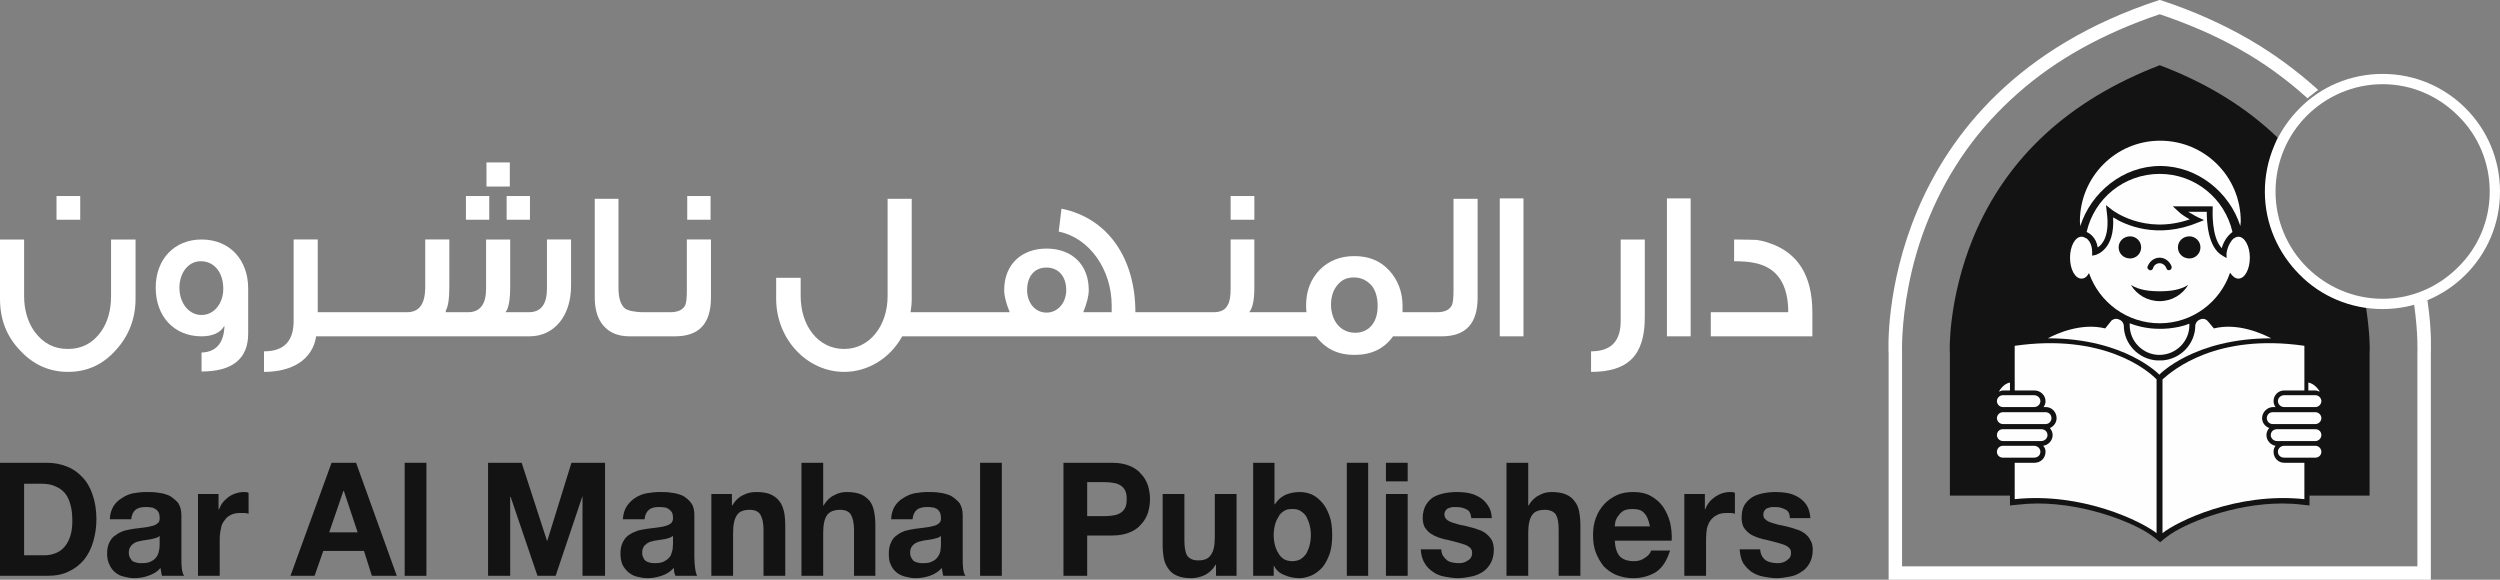 <?xml version="1.0" encoding="UTF-8"?>
<!DOCTYPE svg PUBLIC "-//W3C//DTD SVG 1.1//EN" "http://www.w3.org/Graphics/SVG/1.1/DTD/svg11.dtd">
<!-- Creator: CorelDRAW X7 -->
<svg xmlns="http://www.w3.org/2000/svg" xml:space="preserve" width="124.394mm" height="28.848mm" version="1.1" style="shape-rendering:geometricPrecision; text-rendering:geometricPrecision; image-rendering:optimizeQuality; fill-rule:evenodd; clip-rule:evenodd"
viewBox="0 0 6326 1467"
 xmlns:xlink="http://www.w3.org/1999/xlink">
 <rect x="0" y="0" width="6326" height="1467" fill="#808080" stroke="none"/>
 <defs>
  <style type="text/css">
   <![CDATA[
    .fil2 {fill:#FEFEFE;fill-rule:nonzero}
    .fil1 {fill:#131313;fill-rule:nonzero}
    .fil0 {fill:white;fill-rule:nonzero}
   ]]>
  </style>
 </defs>
 <g id="__x0023_Layer_x0020_1">
  <path class="fil0" d="M281 749c0,35 -8,66 -26,91 -21,29 -49,43 -83,43 -35,0 -62,-14 -84,-43 -18,-25 -27,-56 -27,-91l0 -143 -61 0 0 150c0,53 17,96 52,132 33,35 73,53 120,53 48,0 88,-18 121,-55 33,-36 50,-80 50,-130l0 -150 -62 0 0 143z"/>
  <polygon class="fil0" points="203,496 143,496 143,556 203,556 "/>
  <path class="fil0" d="M510 606c-68,0 -116,49 -116,122 0,72 46,123 116,123 28,0 48,-9 58,-27 -1,42 -20,67 -58,68l0 48c78,0 118,-32 118,-96l0 -114c0,-72 -46,-124 -118,-124zm0 191l0 0c-33,0 -56,-31 -56,-69 0,-37 22,-67 54,-67 34,0 57,28 57,70 0,35 -22,66 -55,66z"/>
  <polygon class="fil0" points="1238,496 1179,496 1179,556 1238,556 "/>
  <polygon class="fil0" points="1290,411 1231,411 1231,472 1290,472 "/>
  <polygon class="fil0" points="1282,556 1341,556 1341,496 1282,496 "/>
  <path class="fil0" d="M1384 730c0,40 -15,60 -46,60l-59 0c8,-9 12,-31 12,-66l0 -118 -61 0 0 124c0,40 -15,60 -46,60l-56 0 0 -4c6,-10 9,-30 9,-62l0 -118 -61 0 0 120c0,43 -15,64 -46,64l-33 0 -11 0 -89 0 -20 0 -73 0 0 -184 -61 0 0 206c0,52 -25,77 -75,77l0 52c73,0 123,-32 132,-90l77 0 20 0 89 0 11 0 343 0c62,0 105,-51 105,-128l0 -117 -61 0 0 124z"/>
  <path class="fil0" d="M1738 733c0,19 -1,32 -4,39 -6,12 -18,18 -39,18l-30 0 -21 0 -15 0c-23,0 -39,-4 -47,-9 -11,-9 -17,-26 -17,-52l0 -226 -60 0 0 250c0,30 7,53 21,70 16,19 38,28 67,28l51 0 21 0 43 0c61,0 91,-32 91,-98l0 -147 -61 0 0 127z"/>
  <polygon class="fil0" points="1798,496 1739,496 1739,556 1798,556 "/>
  <polygon class="fil0" points="3174,496 3114,496 3114,556 3174,556 "/>
  <path class="fil0" d="M3678 733c0,19 -1,32 -4,39 -6,12 -18,18 -38,18l-33 0 -19 0 -35 0 0 -16c0,-36 -12,-66 -34,-90 -22,-24 -51,-36 -88,-36 -36,0 -65,12 -88,35 -22,23 -34,53 -34,89 0,6 0,12 1,18l-41 0 -18 0 -86 0c9,-11 13,-31 13,-63l0 -121 -60 0 0 124c0,19 -2,33 -7,41 -6,13 -18,19 -36,19l-43 0 -13 0 -93 0 -14 0 -35 0c0,-136 -69,-238 -187,-262l-7 58c78,16 134,96 134,187 0,5 0,11 0,17l-72 0c9,-22 14,-41 14,-56 0,-65 -43,-105 -107,-105 -63,0 -107,40 -107,105 0,15 5,34 14,56l-63 0 -12 0 -84 0 -24 0 -68 0c2,-12 3,-22 3,-34l0 -253 -61 0 0 246c0,76 -46,134 -110,134 -66,0 -110,-59 -110,-134l0 -46 -62 0 0 53c0,102 78,185 172,185 60,0 116,-34 147,-90l89 0 24 0 84 0 12 0 416 0 14 0 93 0 13 0 219 0 18 0 65 0c24,32 56,47 97,47 43,0 75,-15 98,-47l59 0 19 0 45 0c61,0 91,-32 91,-98l0 -250 -61 0 0 230zm-1030 58l0 0c-29,0 -49,-25 -49,-57 0,-33 17,-57 49,-57 30,0 50,22 50,57 0,32 -21,57 -50,57zm824 31l0 0c-10,13 -25,20 -43,20 -38,0 -61,-32 -61,-71 0,-19 5,-35 14,-47 11,-15 25,-22 44,-22 19,0 34,8 46,22 10,14 14,31 14,50 0,19 -4,35 -14,48z"/>
  <polygon class="fil0" points="3795,851 3855,851 3855,502 3795,502 "/>
  <path class="fil0" d="M4101 812c0,52 -25,77 -75,77l0 52c93,0 136,-41 136,-138l0 -197 -61 0 0 206z"/>
  <polygon class="fil0" points="4218,851 4278,851 4278,502 4218,502 "/>
  <path class="fil0" d="M4477 615c-14,-5 -25,-7 -33,-8 -7,0 -26,-1 -56,-1l0 55c19,0 38,1 55,5 54,12 82,53 82,124l-196 0 0 61 257 0 0 -61c0,-93 -37,-151 -109,-175z"/>
  <path class="fil1" d="M119 1171c17,0 34,3 49,9 16,6 29,15 40,27 11,11 20,26 26,44 6,17 10,38 10,62 0,21 -3,40 -8,57 -5,18 -13,33 -23,46 -11,13 -24,23 -39,30 -16,8 -34,11 -55,11l-119 0 0 -286 119 0zm-4 234l0 0c8,0 17,-2 25,-5 8,-3 16,-8 22,-15 6,-6 11,-15 15,-26 4,-11 6,-24 6,-40 0,-15 -1,-28 -4,-39 -3,-12 -7,-22 -13,-30 -6,-8 -15,-15 -25,-19 -10,-5 -22,-7 -37,-7l-43 0 0 181 54 0z"/>
  <path class="fil1" d="M278 1314c0,-13 4,-24 9,-33 6,-9 13,-16 22,-21 9,-6 18,-10 29,-12 11,-2 22,-3 33,-3 10,0 20,0 31,2 10,1 19,4 28,8 8,5 15,11 21,18 5,8 8,18 8,31l0 107c0,10 0,19 1,27 1,9 3,15 6,19l-56 0c-1,-3 -2,-6 -2,-9 -1,-4 -1,-7 -2,-11 -8,10 -19,16 -31,20 -11,4 -23,6 -36,6 -9,0 -18,-2 -26,-4 -9,-2 -16,-6 -22,-11 -6,-5 -11,-12 -14,-19 -4,-8 -6,-17 -6,-28 0,-12 2,-21 6,-29 4,-8 9,-14 16,-18 6,-5 13,-8 21,-11 9,-2 17,-4 25,-5 8,-1 16,-2 24,-3 8,-1 15,-2 21,-4 7,-1 11,-4 15,-7 4,-3 5,-7 5,-13 0,-6 -1,-11 -3,-15 -2,-3 -4,-6 -8,-8 -3,-2 -7,-4 -11,-4 -4,-1 -9,-1 -13,-1 -11,0 -20,2 -26,7 -6,5 -10,13 -11,24l-54 0zm126 42l0 0c-2,2 -5,4 -9,5 -3,1 -7,2 -11,3 -4,1 -8,1 -12,2 -5,1 -9,1 -13,2 -5,1 -9,2 -13,3 -4,2 -7,3 -10,6 -3,2 -5,5 -7,8 -2,4 -3,8 -3,13 0,6 1,10 3,13 2,4 4,7 7,9 3,2 7,3 11,4 4,1 8,1 13,1 11,0 19,-2 25,-6 6,-3 10,-8 13,-13 3,-5 4,-11 5,-16 1,-5 1,-10 1,-13l0 -21z"/>
  <path class="fil1" d="M553 1250l0 39 1 0c3,-7 6,-13 10,-18 5,-6 10,-10 15,-14 6,-4 12,-7 19,-9 6,-2 13,-3 20,-3 3,0 7,0 11,2l0 53c-2,-1 -5,-1 -9,-2 -3,0 -7,0 -10,0 -10,0 -19,1 -26,5 -7,3 -12,8 -16,14 -5,6 -8,13 -9,21 -2,8 -3,17 -3,26l0 93 -55 0 0 -207 52 0z"/>
  <path class="fil1" d="M901 1171l103 286 -63 0 -20 -63 -103 0 -22 63 -61 0 104 -286 62 0zm4 176l0 0 -35 -105 -1 0 -36 105 72 0z"/>
  <polygon class="fil1" points="1079,1171 1079,1457 1024,1457 1024,1171 "/>
  <polygon class="fil1" points="1320,1171 1384,1368 1385,1368 1446,1171 1531,1171 1531,1457 1474,1457 1474,1255 1474,1255 1406,1457 1360,1457 1292,1257 1291,1257 1291,1457 1235,1457 1235,1171 "/>
  <path class="fil1" d="M1576 1314c1,-13 4,-24 10,-33 6,-9 13,-16 21,-21 9,-6 19,-10 30,-12 11,-2 22,-3 33,-3 10,0 20,0 30,2 11,1 20,4 29,8 8,5 15,11 20,18 6,8 8,18 8,31l0 107c0,10 1,19 2,27 1,9 3,15 5,19l-55 0c-1,-3 -2,-6 -3,-9 0,-4 -1,-7 -1,-11 -9,10 -19,16 -31,20 -12,4 -24,6 -36,6 -10,0 -18,-2 -27,-4 -8,-2 -15,-6 -21,-11 -6,-5 -11,-12 -15,-19 -3,-8 -5,-17 -5,-28 0,-12 2,-21 6,-29 4,-8 9,-14 15,-18 7,-5 14,-8 22,-11 8,-2 16,-4 25,-5 8,-1 16,-2 24,-3 8,-1 15,-2 21,-4 6,-1 11,-4 15,-7 3,-3 5,-7 5,-13 0,-6 -1,-11 -3,-15 -2,-3 -5,-6 -8,-8 -3,-2 -7,-4 -11,-4 -4,-1 -9,-1 -14,-1 -11,0 -19,2 -25,7 -6,5 -10,13 -11,24l-55 0zm127 42l0 0c-3,2 -6,4 -9,5 -3,1 -7,2 -11,3 -4,1 -8,1 -13,2 -4,1 -8,1 -13,2 -4,1 -8,2 -12,3 -4,2 -7,3 -10,6 -3,2 -6,5 -7,8 -2,4 -3,8 -3,13 0,6 1,10 3,13 1,4 4,7 7,9 3,2 7,3 11,4 4,1 8,1 12,1 11,0 20,-2 25,-6 6,-3 11,-8 14,-13 2,-5 4,-11 5,-16 0,-5 1,-10 1,-13l0 -21z"/>
  <path class="fil1" d="M1852 1250l0 29 1 0c7,-12 16,-21 27,-26 11,-6 22,-8 34,-8 15,0 27,2 36,6 9,4 17,10 22,17 6,7 9,16 12,27 2,11 3,22 3,35l0 127 -55 0 0 -117c0,-17 -3,-29 -8,-38 -5,-8 -14,-12 -27,-12 -15,0 -26,4 -32,13 -7,10 -10,25 -10,46l0 108 -55 0 0 -207 52 0z"/>
  <path class="fil1" d="M2083 1171l0 108 1 0c7,-12 16,-21 27,-26 11,-6 21,-8 32,-8 14,0 26,2 36,6 9,4 16,10 22,17 5,7 9,16 11,27 2,11 3,22 3,35l0 127 -54 0 0 -117c0,-17 -3,-29 -8,-38 -5,-8 -14,-12 -27,-12 -15,0 -26,4 -33,13 -7,10 -10,25 -10,46l0 108 -55 0 0 -286 55 0z"/>
  <path class="fil1" d="M2255 1314c0,-13 4,-24 9,-33 6,-9 13,-16 22,-21 9,-6 19,-10 29,-12 11,-2 22,-3 33,-3 10,0 21,0 31,2 10,1 19,4 28,8 8,5 15,11 21,18 5,8 8,18 8,31l0 107c0,10 0,19 1,27 1,9 3,15 6,19l-56 0c-1,-3 -2,-6 -2,-9 -1,-4 -1,-7 -2,-11 -8,10 -19,16 -30,20 -12,4 -24,6 -37,6 -9,0 -18,-2 -26,-4 -8,-2 -16,-6 -22,-11 -6,-5 -11,-12 -14,-19 -4,-8 -5,-17 -5,-28 0,-12 2,-21 6,-29 3,-8 9,-14 15,-18 6,-5 13,-8 21,-11 9,-2 17,-4 25,-5 8,-1 16,-2 24,-3 8,-1 15,-2 21,-4 7,-1 12,-4 15,-7 4,-3 5,-7 5,-13 0,-6 -1,-11 -3,-15 -2,-3 -4,-6 -7,-8 -4,-2 -7,-4 -12,-4 -4,-1 -8,-1 -13,-1 -11,0 -20,2 -26,7 -6,5 -10,13 -11,24l-54 0zm126 42l0 0c-2,2 -5,4 -9,5 -3,1 -7,2 -11,3 -4,1 -8,1 -12,2 -5,1 -9,1 -13,2 -4,1 -8,2 -12,3 -4,2 -8,3 -11,6 -3,2 -5,5 -7,8 -2,4 -3,8 -3,13 0,6 1,10 3,13 2,4 4,7 7,9 3,2 7,3 11,4 4,1 8,1 13,1 11,0 19,-2 25,-6 6,-3 10,-8 13,-13 3,-5 5,-11 5,-16 1,-5 1,-10 1,-13l0 -21z"/>
  <polygon class="fil1" points="2535,1171 2535,1457 2480,1457 2480,1171 "/>
  <path class="fil1" d="M2815 1171c17,0 32,3 44,8 12,5 22,12 29,21 8,8 13,18 17,29 3,11 5,22 5,34 0,12 -2,23 -5,34 -4,11 -9,21 -17,29 -7,9 -17,16 -29,21 -12,5 -27,8 -44,8l-64 0 0 102 -60 0 0 -286 124 0zm-17 135l0 0c7,0 14,-1 20,-2 7,-1 12,-3 17,-6 5,-3 9,-7 12,-13 3,-5 4,-13 4,-22 0,-9 -1,-16 -4,-22 -3,-6 -7,-10 -12,-13 -5,-3 -10,-5 -17,-6 -6,-1 -13,-2 -20,-2l-47 0 0 86 47 0z"/>
  <path class="fil1" d="M3077 1457l0 -28 -1 0c-7,12 -16,20 -27,26 -11,5 -23,8 -34,8 -15,0 -27,-2 -36,-6 -10,-4 -17,-10 -22,-17 -6,-8 -10,-17 -12,-27 -2,-11 -3,-23 -3,-35l0 -128 55 0 0 117c0,17 2,30 7,39 6,8 15,12 28,12 15,0 26,-4 32,-14 7,-9 10,-24 10,-45l0 -109 55 0 0 207 -52 0z"/>
  <path class="fil1" d="M3225 1171l0 105 1 0c7,-11 16,-19 27,-24 12,-5 24,-7 36,-7 10,0 20,2 30,6 9,4 18,11 26,20 8,9 14,20 19,34 5,13 7,30 7,49 0,19 -2,35 -7,49 -5,13 -11,25 -19,34 -8,8 -17,15 -26,19 -10,4 -20,7 -30,7 -15,0 -28,-3 -39,-8 -12,-4 -21,-13 -27,-24l0 0 0 26 -52 0 0 -286 54 0zm89 158l0 0c-2,-8 -5,-15 -8,-21 -4,-7 -9,-11 -15,-15 -6,-4 -13,-5 -21,-5 -8,0 -15,1 -21,5 -6,4 -11,8 -14,15 -4,6 -7,13 -9,21 -2,8 -3,16 -3,25 0,9 1,17 3,25 2,8 5,15 9,21 3,6 8,11 14,15 6,3 13,5 21,5 8,0 15,-2 21,-5 6,-4 11,-9 15,-15 3,-6 6,-13 8,-21 2,-8 3,-16 3,-25 0,-9 -1,-17 -3,-25z"/>
  <polygon class="fil1" points="3462,1171 3462,1457 3408,1457 3408,1171 "/>
  <path class="fil1" d="M3507 1218l0 -47 55 0 0 47 -55 0zm55 32l0 0 0 207 -55 0 0 -207 55 0z"/>
  <path class="fil1" d="M3651 1406c3,4 6,8 10,11 3,3 8,5 13,6 5,1 10,2 16,2 3,0 7,0 12,-1 4,-1 8,-3 11,-5 4,-2 7,-5 9,-8 2,-3 3,-7 3,-13 0,-8 -5,-14 -16,-19 -11,-4 -26,-8 -46,-13 -8,-1 -16,-4 -23,-6 -8,-3 -14,-6 -20,-10 -6,-4 -11,-10 -15,-16 -3,-6 -5,-14 -5,-23 0,-13 3,-24 8,-33 5,-8 11,-15 19,-20 9,-5 18,-8 28,-10 10,-2 21,-3 32,-3 11,0 21,1 31,3 10,2 19,6 27,11 8,5 15,12 20,20 6,8 9,19 10,32l-52 0c-1,-11 -5,-19 -12,-22 -7,-4 -16,-6 -26,-6 -3,0 -6,0 -10,0 -3,1 -7,2 -10,3 -3,1 -5,3 -7,6 -2,2 -3,6 -3,10 0,5 2,9 5,12 4,4 9,6 14,8 6,2 13,4 20,6 8,1 15,3 23,5 8,2 16,4 23,7 8,2 15,6 20,10 6,5 11,10 15,17 3,6 5,14 5,24 0,14 -3,25 -8,34 -5,9 -12,17 -20,22 -9,6 -19,10 -30,12 -10,2 -22,4 -33,4 -11,0 -23,-2 -34,-4 -11,-2 -21,-6 -29,-12 -9,-6 -16,-13 -21,-22 -6,-9 -9,-21 -10,-35l52 0c0,6 2,12 4,16z"/>
  <path class="fil1" d="M3867 1171l0 108 1 0c7,-12 16,-21 27,-26 10,-6 21,-8 31,-8 15,0 27,2 36,6 10,4 17,10 22,17 6,7 10,16 12,27 2,11 3,22 3,35l0 127 -55 0 0 -117c0,-17 -2,-29 -7,-38 -6,-8 -15,-12 -28,-12 -15,0 -26,4 -32,13 -7,10 -10,25 -10,46l0 108 -55 0 0 -286 55 0z"/>
  <path class="fil1" d="M4099 1408c8,8 20,12 36,12 11,0 20,-3 28,-9 8,-5 13,-11 15,-18l48 0c-8,25 -19,43 -35,54 -16,10 -36,16 -58,16 -16,0 -30,-3 -43,-8 -12,-5 -23,-13 -32,-22 -8,-10 -15,-22 -20,-35 -5,-13 -7,-28 -7,-44 0,-15 2,-30 7,-43 5,-14 12,-25 21,-35 9,-10 20,-17 32,-23 13,-6 27,-8 42,-8 17,0 32,3 44,10 13,7 23,16 31,27 8,12 14,25 18,40 3,14 5,30 4,46l-144 0c1,18 5,31 13,40zm62 -109l0 0c-6,-8 -16,-11 -30,-11 -8,0 -16,1 -22,4 -5,3 -10,7 -13,12 -4,4 -6,9 -8,14 -1,5 -2,10 -2,14l89 0c-3,-15 -7,-26 -14,-33z"/>
  <path class="fil1" d="M4314 1250l0 39 1 0c2,-7 6,-13 10,-18 4,-6 10,-10 15,-14 6,-4 12,-7 18,-9 7,-2 13,-3 20,-3 4,0 8,0 12,2l0 53c-2,-1 -5,-1 -9,-2 -4,0 -7,0 -10,0 -10,0 -19,1 -26,5 -7,3 -12,8 -17,14 -4,6 -7,13 -9,21 -1,8 -2,17 -2,26l0 93 -55 0 0 -207 52 0z"/>
  <path class="fil1" d="M4458 1406c2,4 5,8 9,11 4,3 9,5 14,6 5,1 10,2 15,2 4,0 8,0 12,-1 5,-1 9,-3 12,-5 3,-2 6,-5 9,-8 2,-3 3,-7 3,-13 0,-8 -5,-14 -16,-19 -11,-4 -26,-8 -46,-13 -8,-1 -16,-4 -23,-6 -8,-3 -15,-6 -20,-10 -6,-4 -11,-10 -15,-16 -3,-6 -5,-14 -5,-23 0,-13 2,-24 7,-33 5,-8 12,-15 20,-20 8,-5 18,-8 28,-10 10,-2 21,-3 32,-3 10,0 21,1 31,3 10,2 19,6 27,11 8,5 15,12 20,20 5,8 8,19 9,32l-52 0c0,-11 -4,-19 -12,-22 -7,-4 -15,-6 -25,-6 -3,0 -6,0 -10,0 -4,1 -7,2 -10,3 -3,1 -5,3 -7,6 -2,2 -3,6 -3,10 0,5 1,9 5,12 4,4 8,6 14,8 6,2 12,4 20,6 7,1 15,3 23,5 8,2 15,4 23,7 8,2 14,6 20,10 6,5 11,10 14,17 4,6 6,14 6,24 0,14 -3,25 -8,34 -5,9 -12,17 -21,22 -8,6 -18,10 -29,12 -11,2 -22,4 -33,4 -12,0 -23,-2 -34,-4 -11,-2 -21,-6 -30,-12 -8,-6 -15,-13 -21,-22 -5,-9 -8,-21 -9,-35l52 0c0,6 2,12 4,16z"/>
  <path class="fil0" d="M5668 125c-62,-35 -129,-64 -203,-89 -142,48 -262,114 -359,200 -98,86 -173,190 -224,313 -26,62 -42,121 -52,172 -20,101 -17,171 -17,172l0 0 0 1 0 0 0 1 0 538 1304 0 0 -538 0 -1 0 0 0 -1 0 0c0,-3 2,-49 -8,-120l-1 -4 4 -1c4,-1 9,-2 13,-3 4,-2 8,-3 12,-4l5 -2 1 5c11,76 8,127 8,131l0 568 0 4 -4 0 -1364 0 -4 0 0 -4 0 -568 0 0c-1,-9 -33,-660 685,-895l1 0 1 0c86,28 160,62 226,100 65,38 121,80 170,124l4 4 -5 3c-3,3 -7,5 -10,8 -3,2 -6,5 -9,7l-3 3 -3 -3c-50,-45 -106,-86 -168,-121z"/>
  <path class="fil1" d="M5465 165c119,45 218,106 298,183 -15,37 -23,77 -23,120 0,151 105,277 247,310 10,65 10,109 9,115l0 3 0 6 0 352 -1062 0 0 -352 0 -5 0 -5c-1,-1 -5,-136 60,-293 84,-201 242,-346 471,-434z"/>
  <path class="fil1" d="M5086 1206l0 73 20 -2c17,-2 34,-3 50,-3 127,0 251,52 291,83l8 6 11 9 11 -9 8 -6c40,-31 164,-83 290,-83 17,0 34,1 50,3l19 2 0 -73 -758 0z"/>
  <path class="fil2" d="M5780 1000c-9,0 -16,7 -16,15 0,8 7,15 16,15l79 0c8,0 15,-7 15,-15 0,-8 -7,-15 -15,-15l-79 0z"/>
  <path class="fil2" d="M5874 1101c0,-9 -7,-15 -15,-15l-97 0c-9,0 -16,6 -16,15 0,8 7,15 16,15l97 0c8,0 15,-7 15,-15z"/>
  <path class="fil2" d="M5859 1128l-79 0c-9,0 -16,7 -16,15 0,9 7,15 16,15l79 0c8,0 15,-6 15,-15 0,-8 -7,-15 -15,-15z"/>
  <path class="fil2" d="M5874 1058c0,-8 -7,-15 -15,-15l-108 0c-9,0 -15,7 -15,15 0,8 6,15 15,15l108 0c8,0 15,-7 15,-15z"/>
  <path class="fil2" d="M5053 1015c0,8 7,15 15,15l79 0c9,0 16,-7 16,-15 0,-8 -7,-15 -16,-15l-79 0c-8,0 -15,7 -15,15z"/>
  <path class="fil2" d="M5053 1058c0,8 7,15 15,15l108 0c9,0 15,-7 15,-15 0,-8 -6,-15 -15,-15l-108 0c-8,0 -15,7 -15,15z"/>
  <path class="fil2" d="M5053 1101c0,8 7,15 15,15l97 0c9,0 16,-7 16,-15 0,-9 -7,-15 -16,-15l-97 0c-8,0 -15,6 -15,15z"/>
  <path class="fil2" d="M5053 1143c0,9 7,15 15,15l79 0c9,0 16,-6 16,-15 0,-8 -7,-15 -16,-15l-79 0c-8,0 -15,7 -15,15z"/>
  <path class="fil2" d="M5599 522l0 7c0,1 -4,71 23,99 3,-12 11,-29 27,-41 -19,-84 -94,-147 -184,-147 -91,0 -166,63 -185,147 7,3 24,13 28,39 12,-7 31,-30 23,-89l-2 -18 14 11c1,1 82,65 198,25 -9,-5 -21,-12 -30,-21l-13 -12 101 0z"/>
  <path class="fil2" d="M5669 572c0,-4 1,-8 1,-12 0,-113 -91,-204 -204,-204 -112,0 -203,91 -203,204 0,4 1,8 1,12 27,-85 108,-152 202,-152 95,0 176,67 203,152z"/>
  <path class="fil2" d="M5693 652c0,-29 -13,-53 -29,-53 -4,0 -9,2 -12,5 0,0 0,-1 0,-1 -16,16 -18,38 -18,38l0 12 -10 -6c-38,-21 -40,-88 -40,-111l-47 0c13,8 25,14 25,14l15 7 -15 6c-104,43 -185,6 -215,-13 5,82 -42,94 -44,95l-9 2 0 -9c0,-22 -10,-32 -16,-36 0,0 0,1 0,1 -4,-3 -7,-4 -11,-4 -16,0 -29,24 -29,53 0,30 13,53 29,53 8,0 14,-5 19,-14 26,74 96,127 179,127 83,0 153,-54 178,-128 6,9 13,15 21,15 16,0 29,-23 29,-53zm-259 23l0 0c5,-14 17,-23 31,-23 13,0 25,9 30,22 1,4 -1,8 -4,9 -4,2 -8,0 -9,-4 -3,-8 -10,-13 -17,-13 -8,0 -15,5 -17,13 -1,3 -4,5 -7,5 -1,0 -2,0 -2,-1 -4,-1 -6,-5 -5,-8zm134 -49l0 0c0,16 -13,28 -28,28 -16,0 -29,-12 -29,-28 0,-16 13,-28 29,-28 15,0 28,12 28,28zm-178 28l0 0c-16,0 -29,-12 -29,-28 0,-16 13,-28 29,-28 15,0 28,12 28,28 0,16 -13,28 -28,28zm75 83l0 0c26,0 51,-3 72,-16 -15,25 -42,41 -72,41 -31,0 -58,-16 -73,-41 21,13 46,16 73,16z"/>
  <g id="_1117564576">
   <path class="fil2" d="M5747 856c-23,-12 -85,-40 -145,-25 -12,-15 -17,-20 -17,-20 0,0 -7,-7 -17,-3 -12,4 -13,15 -13,15 0,47 -37,86 -84,89l-13 0c-47,-3 -84,-42 -84,-89 0,0 -1,-11 -13,-15 -10,-4 -18,3 -18,3 0,0 -4,5 -16,20 -60,-15 -123,13 -145,25 195,0 282,92 282,92 0,0 87,-92 283,-92z"/>
  </g>
  <path class="fil2" d="M5870 991c0,0 -11,-20 -29,-23l0 20 19 0c0,0 5,1 10,3z"/>
  <path class="fil2" d="M5058 991c0,0 10,-20 28,-23l0 20 -19 0c0,0 -5,1 -9,3z"/>
  <g id="_1117590656">
   <path class="fil2" d="M5780 988l51 0 0 -113c-221,-32 -331,60 -359,85l0 389c36,-29 187,-104 359,-86l0 -92 -51 0c-15,0 -27,-12 -27,-28 0,-6 2,-11 5,-15 -13,-2 -23,-14 -23,-27 0,-7 3,-13 7,-18 -11,-4 -18,-14 -18,-25 0,-15 13,-28 28,-28l6 0c-3,-4 -5,-9 -5,-15 0,-15 12,-27 27,-27z"/>
   <path class="fil2" d="M5098 875l0 113 50 0c15,0 28,12 28,27 0,6 -2,11 -5,15l6 0c15,0 27,13 27,28 0,11 -7,21 -17,25 4,5 7,11 7,18 0,13 -10,25 -24,27 4,4 6,9 6,15 0,16 -12,28 -28,28l-50 0 0 92c172,-18 322,57 359,86l0 -389c-24,-25 -137,-117 -359,-85z"/>
  </g>
  <g id="_1117575264">
   <path class="fil2" d="M5389 818c0,1 0,3 0,5 0,41 34,75 75,75 42,0 76,-34 76,-75 0,-3 0,-1 0,-4 -17,7 -34,10 -52,12 -8,1 -16,1 -24,1 -26,0 -52,-5 -75,-14z"/>
  </g>
  <path class="fil0" d="M6029 213c-75,0 -143,31 -192,80 -49,49 -79,117 -79,192 0,74 30,142 79,191 49,49 117,80 192,80 75,0 142,-31 191,-80 50,-49 80,-117 80,-191 0,-75 -30,-143 -80,-192 -49,-49 -116,-80 -191,-80zm-210 61c53,-54 128,-87 210,-87 82,0 156,33 210,87 54,54 87,128 87,211 0,82 -33,156 -87,210 -54,54 -128,87 -210,87 -82,0 -157,-33 -210,-87 -54,-54 -88,-128 -88,-210 0,-83 34,-157 88,-211z"/>
 </g>
</svg>

